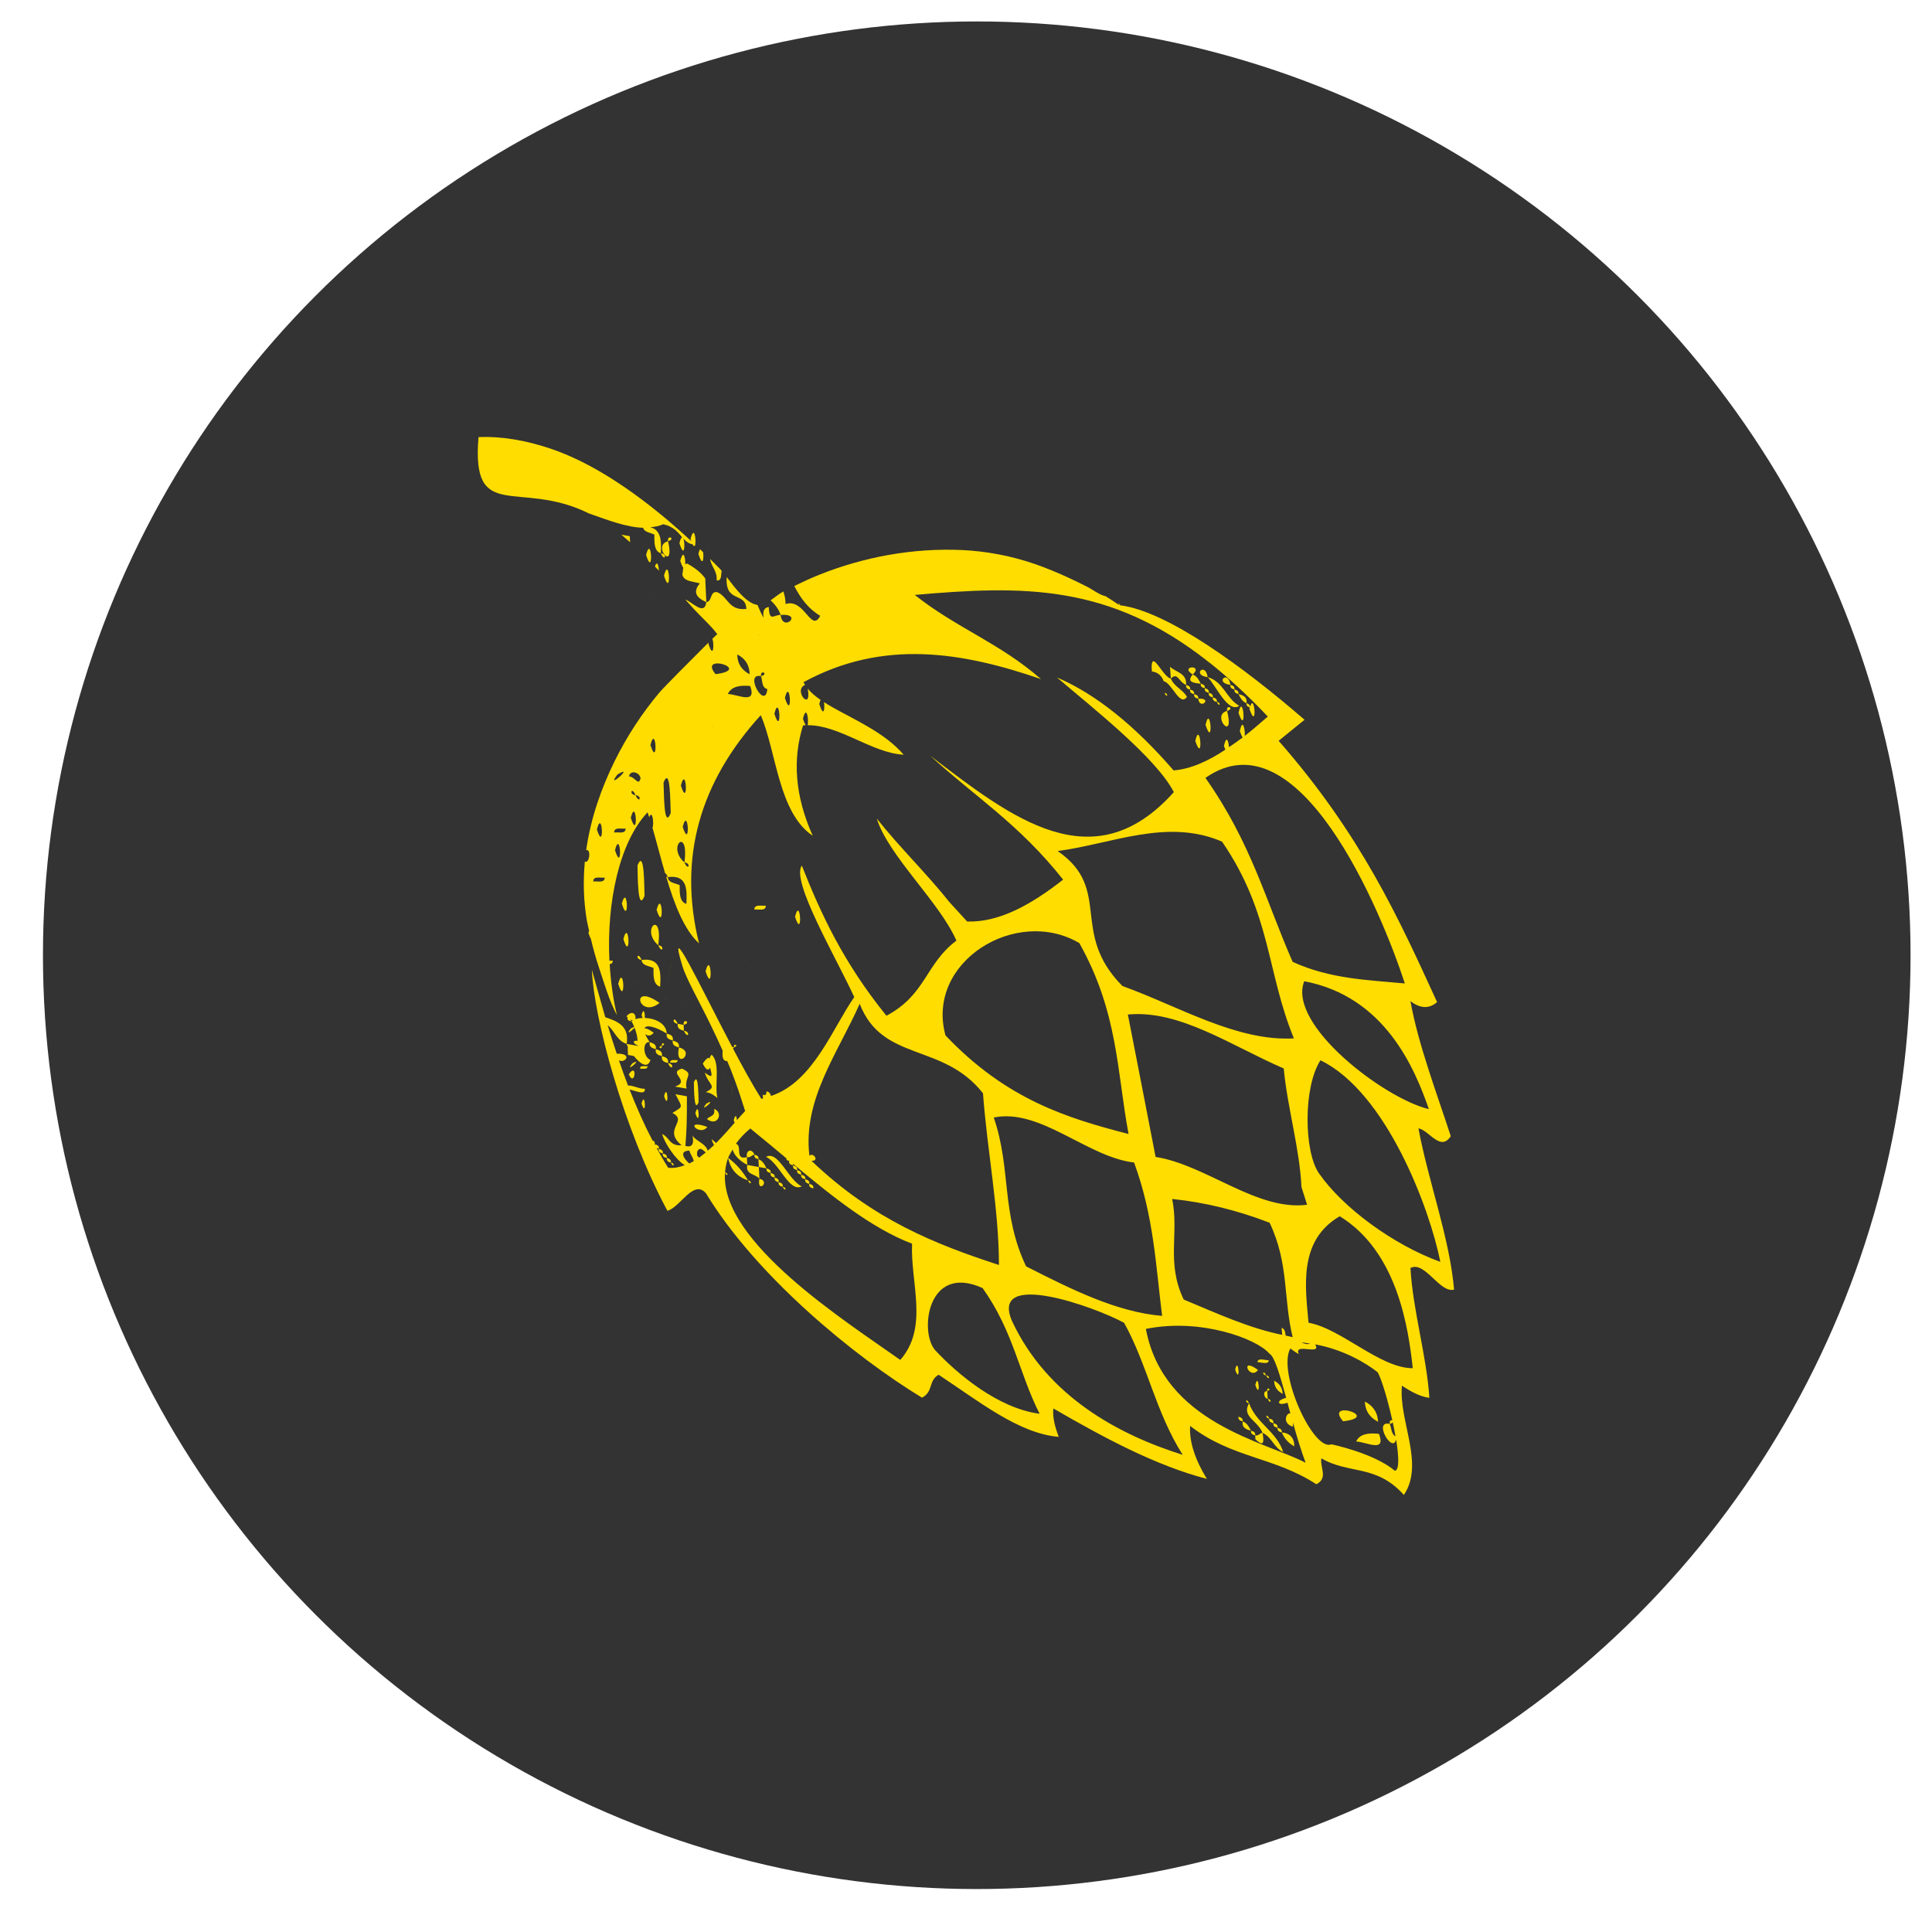 <?xml version="1.0" encoding="utf-8"?>
<!-- Generator: Adobe Illustrator 16.0.0, SVG Export Plug-In . SVG Version: 6.00 Build 0)  -->
<!DOCTYPE svg PUBLIC "-//W3C//DTD SVG 1.1//EN" "http://www.w3.org/Graphics/SVG/1.1/DTD/svg11.dtd">
<svg version="1.1" id="Calque_1" xmlns="http://www.w3.org/2000/svg" xmlns:xlink="http://www.w3.org/1999/xlink" x="0px" y="0px"
	 width="60px" height="60px" viewBox="-5 -2.5 60 60" enable-background="new -5 -2.5 60 60" xml:space="preserve">
<circle fill="#333333" cx="25.334" cy="27.166" r="29"/>
<g>
	<path fill="#FFDD00" d="M17.794,30.021C17.965,29.979,17.775,29.873,17.794,30.021L17.794,30.021z"/>
	<path fill="#FFDD00" d="M15.554,29.977C15.723,29.933,15.534,29.829,15.554,29.977L15.554,29.977z"/>
	<path fill="#FFDD00" d="M15.202,30.033C15.149,29.976,15.282,30.124,15.202,30.033L15.202,30.033z"/>
	<path fill="#FFDD00" d="M15.554,29.977C15.385,30.019,15.571,30.124,15.554,29.977L15.554,29.977z"/>
	<path fill="#FFDD00" d="M17.1,30.254c-0.034,0.032-0.051,0.075-0.061,0.12c-0.015-0.008-0.022-0.028-0.042-0.021
		c-0.042,0.014-0.098,0.063-0.171,0.177c0.05,0.108,0.094,0.157,0.13,0.179c0.043,0.021,0.075-0.007,0.098-0.049
		c0.048,0.209,0.115,0.367-0.164,0.153c0.099,0.369,0.415,0.426,0.027,0.603c0.163,0.024,0.264,0.102,0.362,0.184
		C17.185,31.181,17.38,30.511,17.1,30.254z"/>
	<path fill="#FFDD00" d="M14.494,30.025c0.002,0.08,0.007,0.157,0.009,0.236c0.062,0.012,0.122,0.021,0.183,0.036
		c0.185,0.232,0.427,0.411,0.515,0.119c-0.233-0.08-0.261-0.59-0.023-0.551c-0.071-0.104-0.112-0.182-0.14-0.252
		c0.064,0.057,0.166,0.081,0.263-0.041c-0.151-0.113-0.24-0.143-0.287-0.133c0.054-0.136,0.36-0.044,0.694,0.16
		c-0.018-0.326-0.373-0.474-0.684-0.487c0.012-0.122-0.03-0.357-0.1-0.085c0.013,0.042,0.025,0.064,0.035,0.088
		c-0.085,0.001-0.166,0.014-0.231,0.036c0.045-0.101-0.063-0.323-0.274-0.089c0.018,0.018,0.029,0.023,0.044,0.038
		c-0.032,0.016-0.019,0.105,0.113,0.118c-0.015-0.035-0.026-0.039-0.04-0.059c0.035,0.021,0.062,0.031,0.086,0.031
		c-0.016,0.008-0.035,0.015-0.047,0.027c0.04,0.049,0.059,0.119,0.087,0.178c-0.015,0-0.042,0.01-0.109,0.048
		c-0.191,0.251,0.08,0.035,0.115-0.03c0.053,0.118,0.086,0.254,0.099,0.408c-0.194-0.018-0.121,0.11,0.017,0.152
		c0,0.001,0.002,0.005,0.002,0.01c-0.12-0.022-0.241-0.043-0.362-0.064c0.008,0.028,0.024,0.064,0.046,0.106
		C14.502,30.025,14.498,30.025,14.494,30.025z"/>
	<path fill="#FFDD00" d="M15.217,30.391C15.166,30.334,15.299,30.484,15.217,30.391L15.217,30.391z"/>
	<path fill="#FFDD00" d="M15.572,30.456C15.657,30.55,15.523,30.397,15.572,30.456L15.572,30.456z"/>
	<path fill="#FFDD00" d="M15.813,30.502c0.089-0.012,0.233,0.038,0.232-0.079C15.954,30.433,15.812,30.384,15.813,30.502z"/>
	<path fill="#FFDD00" d="M17.477,30.799C17.344,31.666,17.542,30.386,17.477,30.799L17.477,30.799z"/>
	<path fill="#FFDD00" d="M14.636,30.525C14.363,30.879,15.019,30.307,14.636,30.525L14.636,30.525z"/>
	<path fill="#FFDD00" d="M16.177,30.687c-0.46,0.134,0.295,0.378-0.213,0.559c0.119,0.022,0.238,0.043,0.357,0.062
		C16.243,30.92,16.58,30.865,16.177,30.687z"/>
	<path fill="#FFDD00" d="M15.11,30.611c-0.091,0.012-0.235-0.038-0.233,0.078C14.967,30.682,15.11,30.728,15.11,30.611z"/>
	<path fill="#FFDD00" d="M15.473,30.798C15.419,30.736,15.554,30.891,15.473,30.798L15.473,30.798z"/>
	<path fill="#FFDD00" d="M16.549,31.11c0.008,0.178,0,0.976,0.146,0.623C16.687,31.556,16.696,30.756,16.549,31.11z"/>
	<path fill="#FFDD00" d="M17.738,31.321C17.674,32.02,17.786,30.854,17.738,31.321L17.738,31.321z"/>
	<path fill="#FFDD00" d="M14.528,30.865C14.721,31.297,14.804,30.45,14.528,30.865L14.528,30.865z"/>
	<path fill="#FFDD00" d="M14.892,31.049C14.839,30.991,14.974,31.143,14.892,31.049L14.892,31.049z"/>
	<path fill="#FFDD00" d="M17.514,31.521C17.46,31.463,17.595,31.614,17.514,31.521L17.514,31.521z"/>
	<path fill="#FFDD00" d="M34.403,39.746c-0.14-0.007-0.342-0.083-0.352,0.057C34.189,39.808,34.395,39.885,34.403,39.746z"/>
	<path fill="#FFDD00" d="M34.069,40.046C33.472,39.604,33.808,40.39,34.069,40.046L34.069,40.046z"/>
	<path fill="#FFDD00" d="M34.552,40.134C34.496,40.074,34.635,40.228,34.552,40.134L34.552,40.134z"/>
	<path fill="#FFDD00" d="M15.265,31.474C15.212,31.416,15.346,31.566,15.265,31.474L15.265,31.474z"/>
	<path fill="#FFDD00" d="M15.623,31.54C15.783,32.041,15.74,31.089,15.623,31.54L15.623,31.54z"/>
	<path fill="#FFDD00" d="M16.935,31.775C16.663,32.129,17.321,31.556,16.935,31.775L16.935,31.775z"/>
	<path fill="#FFDD00" d="M17.413,31.861C17.359,31.803,17.495,31.955,17.413,31.861L17.413,31.861z"/>
	<path fill="#FFDD00" d="M33.359,40.035C33.533,40.542,33.461,39.578,33.359,40.035L33.359,40.035z"/>
	<path fill="#FFDD00" d="M34.321,40.213C34.233,40.02,34.174,40.197,34.321,40.213L34.321,40.213z"/>
	<path fill="#FFDD00" d="M34.321,40.213C34.406,40.401,34.465,40.227,34.321,40.213L34.321,40.213z"/>
	<path fill="#FFDD00" d="M17.177,31.938c0.05,0.244-0.15,0.213-0.221,0.317C17.294,32.508,17.477,32.043,17.177,31.938z"/>
	<path fill="#FFDD00" d="M34.836,40.789c-0.012-0.21-0.114-0.332-0.267-0.409C34.576,40.585,34.684,40.709,34.836,40.789z"/>
	<path fill="#FFDD00" d="M14.924,31.771C15.083,32.271,15.04,31.32,14.924,31.771L14.924,31.771z"/>
	<path fill="#FFDD00" d="M16.595,32.072C16.753,32.571,16.708,31.622,16.595,32.072L16.595,32.072z"/>
	<path fill="#FFDD00" d="M33.985,40.513C34.16,41.021,34.089,40.057,33.985,40.513L33.985,40.513z"/>
	<path fill="#FFDD00" d="M15.168,31.934C15.115,31.876,15.25,32.028,15.168,31.934L15.168,31.934z"/>
	<path fill="#FFDD00" d="M17.432,32.345C17.299,33.21,17.499,31.931,17.432,32.345L17.432,32.345z"/>
	<path fill="#FFDD00" d="M34.354,40.699C34.522,40.655,34.332,40.548,34.354,40.699L34.354,40.699z"/>
	<path fill="#FFDD00" d="M34.37,40.945c-0.006-0.084-0.009-0.165-0.015-0.246C34.205,40.7,34.251,40.92,34.37,40.945z"/>
	<path fill="#FFDD00" d="M33.41,40.768C33.496,40.861,33.355,40.706,33.41,40.768L33.41,40.768z"/>
	<path fill="#FFDD00" d="M15.542,32.359C15.489,32.302,15.623,32.453,15.542,32.359L15.542,32.359z"/>
	<path fill="#FFDD00" d="M16.967,32.498C16.197,32.224,16.723,32.82,16.967,32.498L16.967,32.498z"/>
	<path fill="#FFDD00" d="M34.37,40.945C34.458,41.137,34.517,40.958,34.37,40.945L34.37,40.945z"/>
	<path fill="#FFDD00" d="M18.413,32.998C18.359,32.938,18.492,33.093,18.413,32.998L18.413,32.998z"/>
	<path fill="#FFDD00" d="M33.789,41.078C33.702,40.887,33.644,41.062,33.789,41.078L33.789,41.078z"/>
	<path fill="#FFDD00" d="M34.211,41.999c0.288,0.132,0.352,0.463,0.642,0.597c-0.205-0.643-0.841-0.893-1.062-1.519
		C33.551,41.497,34.046,41.6,34.211,41.999z"/>
	<path fill="#FFDD00" d="M15.198,32.658C15.28,32.749,15.146,32.597,15.198,32.658L15.198,32.658z"/>
	<path fill="#FFDD00" d="M30.765,18.229c0.002,0.042,0.004,0.082,0.009,0.123c0.197,0.027,0.305,0.144,0.365,0.302
		c0.264,0.062,0.504,0.811,0.723,0.487c-0.125-0.229-0.402-0.312-0.499-0.569C31.128,18.549,30.765,17.652,30.765,18.229z"/>
	<path fill="#FFDD00" d="M32.039,18.447C32.393,18.133,31.615,18.174,32.039,18.447L32.039,18.447z"/>
	<path fill="#FFDD00" d="M32.504,18.529C32.438,18.043,31.998,18.463,32.504,18.529L32.504,18.529z"/>
	<path fill="#FFDD00" d="M18.198,33.437c0.119,0.021,0.136-0.069,0.232-0.076C18.34,33.14,18.152,33.235,18.198,33.437z"/>
	<path fill="#FFDD00" d="M18.788,33.427c0.415,0.184,0.724,1.124,1.111,0.916C19.484,34.156,19.176,33.216,18.788,33.427z"/>
	<path fill="#FFDD00" d="M34.419,41.554C34.327,41.362,34.273,41.54,34.419,41.554L34.419,41.554z"/>
	<path fill="#FFDD00" d="M31.835,18.772c0.028-0.372-0.316-0.391-0.5-0.565c0.006,0.079,0.013,0.161,0.018,0.242
		c0.002,0.041,0.004,0.083,0.009,0.122C31.581,18.368,31.592,18.667,31.835,18.772z"/>
	<path fill="#FFDD00" d="M33.211,18.77C33.145,18.283,32.701,18.705,33.211,18.77L33.211,18.77z"/>
	<path fill="#FFDD00" d="M18.555,33.5c0.017-0.098-0.053-0.122-0.125-0.14C18.413,33.458,18.481,33.483,18.555,33.5z"/>
	<path fill="#FFDD00" d="M34.419,41.554c-0.019,0.101,0.055,0.124,0.129,0.146C34.562,41.598,34.49,41.576,34.419,41.554z"/>
	<path fill="#FFDD00" d="M32.292,18.733c-0.062-0.118-0.119-0.236-0.253-0.286C31.891,18.633,31.954,18.707,32.292,18.733z"/>
	<path fill="#FFDD00" d="M33.487,19.42c-0.405-0.223-0.488-0.752-0.983-0.891C32.772,18.799,33.135,19.662,33.487,19.42z"/>
	<path fill="#FFDD00" d="M18.804,33.785c-0.055-0.115-0.115-0.233-0.25-0.286c0.003,0.082,0.008,0.164,0.012,0.242
		C18.646,33.759,18.726,33.771,18.804,33.785z"/>
	<path fill="#FFDD00" d="M19.756,33.84c0.017-0.099-0.053-0.123-0.126-0.146C19.614,33.794,19.683,33.818,19.756,33.84z"/>
	<path fill="#FFDD00" d="M33.461,41.497c-0.012,0.101,0.057,0.125,0.131,0.146C33.605,41.542,33.536,41.519,33.461,41.497z"/>
	<path fill="#FFDD00" d="M34.548,41.699c-0.017,0.098,0.055,0.121,0.128,0.144C34.69,41.743,34.623,41.719,34.548,41.699z"/>
	<path fill="#FFDD00" d="M33.211,18.77c-0.014,0.1,0.054,0.123,0.126,0.143C33.35,18.811,33.281,18.789,33.211,18.77z"/>
	<path fill="#FFDD00" d="M19.88,33.981c0.016-0.099-0.05-0.123-0.125-0.142C19.739,33.938,19.81,33.961,19.88,33.981z"/>
	<path fill="#FFDD00" d="M33.592,41.643c-0.029,0.2,0.11,0.247,0.259,0.289C33.789,41.814,33.729,41.693,33.592,41.643z"/>
	<path fill="#FFDD00" d="M34.676,41.843c-0.014,0.099,0.057,0.123,0.131,0.142C34.818,41.887,34.75,41.863,34.676,41.843z"/>
	<path fill="#FFDD00" d="M32.417,18.874c0.01-0.102-0.057-0.123-0.125-0.141C32.275,18.833,32.344,18.854,32.417,18.874z"/>
	<path fill="#FFDD00" d="M33.337,18.912c-0.014,0.099,0.054,0.123,0.124,0.142C33.475,18.953,33.405,18.932,33.337,18.912z"/>
	<path fill="#FFDD00" d="M15.584,33.32c0.017-0.097-0.052-0.123-0.125-0.141C15.442,33.279,15.511,33.303,15.584,33.32z"/>
	<path fill="#FFDD00" d="M18.584,34.106c-0.004-0.121-0.011-0.242-0.017-0.363c-0.12-0.021-0.238-0.044-0.359-0.064
		C18.143,33.987,18.466,33.954,18.584,34.106z"/>
	<path fill="#FFDD00" d="M18.934,33.928c0.014-0.097-0.054-0.12-0.129-0.143C18.79,33.888,18.858,33.909,18.934,33.928z"/>
	<path fill="#FFDD00" d="M20.008,34.122c0.017-0.097-0.054-0.121-0.128-0.141C19.867,34.08,19.934,34.104,20.008,34.122z"/>
	<path fill="#FFDD00" d="M34.807,41.984c0.078,0.191,0.209,0.335,0.389,0.434C35.197,42.157,35.067,42.013,34.807,41.984z"/>
	<path fill="#FFDD00" d="M31.961,18.917c0.015-0.101-0.055-0.125-0.125-0.144C31.82,18.874,31.887,18.897,31.961,18.917z"/>
	<path fill="#FFDD00" d="M32.54,19.015c0.016-0.098-0.054-0.123-0.123-0.141C32.401,18.974,32.469,18.998,32.54,19.015z"/>
	<path fill="#FFDD00" d="M33.461,19.054c0.06,0.117,0.119,0.237,0.25,0.285C33.74,19.137,33.603,19.092,33.461,19.054z"/>
	<path fill="#FFDD00" d="M15.71,33.462c0.015-0.095-0.054-0.119-0.126-0.142C15.567,33.42,15.635,33.447,15.71,33.462z"/>
	<path fill="#FFDD00" d="M19.058,34.072c0.017-0.1-0.055-0.124-0.125-0.145C18.914,34.028,18.982,34.052,19.058,34.072z"/>
	<path fill="#FFDD00" d="M20.132,34.267c0.02-0.099-0.051-0.122-0.124-0.145C19.991,34.222,20.059,34.247,20.132,34.267z"/>
	<path fill="#FFDD00" d="M33.851,41.934c-0.012,0.097,0.055,0.123,0.131,0.144C33.994,41.975,33.924,41.951,33.851,41.934z"/>
	<path fill="#FFDD00" d="M33.987,42.198c0.227,0.212,0.285,0.162,0.224-0.199c-0.094,0.004-0.109,0.098-0.229,0.077
		C33.984,42.117,33.985,42.157,33.987,42.198z"/>
	<path fill="#FFDD00" d="M32.084,19.058c0.014-0.101-0.054-0.123-0.124-0.141C31.944,19.015,32.013,19.039,32.084,19.058z"/>
	<path fill="#FFDD00" d="M32.665,19.159c0.015-0.101-0.053-0.124-0.125-0.144C32.525,19.118,32.596,19.139,32.665,19.159z"/>
	<path fill="#FFDD00" d="M15.834,33.606c0.018-0.099-0.051-0.122-0.124-0.145C15.693,33.563,15.759,33.586,15.834,33.606z"/>
	<path fill="#FFDD00" d="M19.182,34.215c0.018-0.1-0.054-0.125-0.124-0.143C19.04,34.169,19.109,34.194,19.182,34.215z"/>
	<path fill="#FFDD00" d="M20.259,34.407c0.016-0.1-0.054-0.121-0.127-0.141C20.117,34.366,20.184,34.388,20.259,34.407z"/>
	<path fill="#FFDD00" d="M32.212,19.2c0.013-0.1-0.055-0.124-0.128-0.142C32.071,19.156,32.14,19.18,32.212,19.2z"/>
	<path fill="#FFDD00" d="M32.79,19.302c0.015-0.102-0.053-0.124-0.125-0.144C32.652,19.259,32.72,19.28,32.79,19.302z"/>
	<path fill="#FFDD00" d="M15.834,33.606C15.916,33.794,15.979,33.62,15.834,33.606L15.834,33.606z"/>
	<path fill="#FFDD00" d="M18.584,34.106C18.494,34.585,18.947,34.194,18.584,34.106L18.584,34.106z"/>
	<path fill="#FFDD00" d="M19.308,34.358c0.017-0.101-0.052-0.126-0.126-0.144C19.165,34.312,19.235,34.335,19.308,34.358z"/>
	<path fill="#FFDD00" d="M31.164,19.019C31.248,19.209,31.302,19.029,31.164,19.019L31.164,19.019z"/>
	<path fill="#FFDD00" d="M32.212,19.2C32.261,19.57,32.684,19.165,32.212,19.2L32.212,19.2z"/>
	<path fill="#FFDD00" d="M32.79,19.302C32.876,19.491,32.933,19.311,32.79,19.302L32.79,19.302z"/>
	<path fill="#FFDD00" d="M18.23,34.161C18.315,34.349,18.375,34.174,18.23,34.161L18.23,34.161z"/>
	<path fill="#FFDD00" d="M19.308,34.358C19.392,34.544,19.452,34.37,19.308,34.358L19.308,34.358z"/>
	<path fill="#FFDD00" d="M16.286,16.123c0.086,0.098,0.175,0.194,0.263,0.291c0.236,0.257,0.521,0.505,0.728,0.781
		c-0.001-0.004-0.058,0.051-0.153,0.143c0.059,0.157,0.038,0.668-0.125,0.147c0.001-0.015,0.007-0.021,0.009-0.034
		c-0.474,0.469-1.416,1.42-1.519,1.544c-0.544,0.645-1.014,1.36-1.398,2.137c-0.417,0.845-0.746,1.778-0.887,2.771
		c0.158-0.056,0.107,0.428-0.041,0.354c-0.056,0.596-0.043,1.211,0.064,1.841c0.019,0.104,0.046,0.21,0.069,0.314
		c-0.008,0.022-0.014,0.028-0.022,0.059c0.031,0.094,0.056,0.152,0.076,0.188c0.072,0.298,0.153,0.598,0.253,0.894
		c0.16,0.478,0.314,1.02,0.557,1.475c-0.122-0.503-0.192-1.039-0.226-1.583c0.055-0.012,0.097-0.036,0.096-0.11
		c-0.033,0.003-0.068,0.002-0.104,0c-0.089-1.806,0.306-3.68,1.185-4.608c0.018,0.05,0.034,0.103,0.051,0.155
		c0.104-0.273,0.154,0.236,0.101,0.323c0.126,0.435,0.25,0.928,0.391,1.411c0.024,0.012,0.057,0.047,0.086,0.124
		c0.593-0.079,0.602,0.36,0.576,0.832c-0.214-0.068-0.21-0.326-0.208-0.583c-0.142-0.066-0.355-0.068-0.369-0.249
		c-0.019-0.001-0.036-0.008-0.051-0.015c0.25,0.849,0.559,1.654,1.021,2.072c-0.661-2.673,0.037-5.021,1.917-7.086
		c0.486,1.128,0.548,3.034,1.614,3.744c-0.563-1.256-0.625-2.388-0.3-3.429c0.028-0.002,0.057-0.002,0.082-0.002
		c-0.021-0.032-0.049-0.094-0.086-0.201c0.116-0.473,0.189,0.06,0.144,0.199c0.998-0.006,1.99,0.861,2.985,0.917
		c-0.597-0.695-1.546-1.092-2.255-1.499c-0.077-0.044-0.152-0.09-0.22-0.135c0.029,0.198-0.005,0.504-0.146,0.061
		c0.013-0.061,0.025-0.098,0.041-0.129c-0.161-0.11-0.298-0.226-0.4-0.351c0.135,0.75-0.471,0.049-0.082-0.116
		c-0.016-0.027-0.036-0.055-0.051-0.083c2.469-1.347,4.926-0.942,7.377-0.097c-1.307-1.139-2.618-1.579-3.92-2.614
		c3.352-0.294,6.042-0.355,9.127,2.083c-0.011,0.106-0.009,0.075,0.003,0c0.593,0.47,1.201,1.024,1.835,1.696
		c-0.012,0.01-0.023,0.019-0.036,0.028c-0.004-0.006,0,0,0,0c-0.227,0.2-0.454,0.393-0.682,0.572
		c0.007-0.059,0.002-0.144-0.01-0.214c-0.021-0.116-0.061-0.19-0.106-0.069c-0.012,0.03-0.024,0.072-0.036,0.131
		c0.036,0.107,0.064,0.168,0.088,0.2c-0.143,0.109-0.285,0.204-0.424,0.301c-0.016-0.187-0.079-0.393-0.157-0.036
		c0.017,0.048,0.03,0.083,0.044,0.114c-0.532,0.352-1.069,0.601-1.608,0.644c-1.214-1.402-2.421-2.373-3.623-2.887
		c1.099,0.938,3.07,2.481,3.631,3.561c-2.505,2.797-5.039,0.801-7.569-1.133c1.373,1.261,2.75,2.109,4.13,3.851
		c-0.993,0.779-1.986,1.332-2.98,1.301l-0.544-0.595c-0.716-0.9-1.547-1.7-2.262-2.601c0.357,1.151,1.956,2.601,2.472,3.789
		c-0.964,0.723-0.941,1.679-2.173,2.333c-1.35-1.669-2.04-3.18-2.628-4.663c-0.342,0.478,1.049,2.822,1.629,4.085
		c-0.662,0.936-1.27,2.638-2.586,3.069c-0.02-0.076-0.064-0.14-0.141-0.138c-0.003,0.07-0.009,0.141-0.113,0.097
		c0.001,0.04,0.003,0.078,0.006,0.117c-0.017,0.003-0.031,0.012-0.049,0.017c-0.258-0.405-0.57-0.971-0.885-1.568
		c0.01-0.015,0.027-0.02,0.031-0.04c-0.024,0-0.04-0.009-0.059-0.013c-1.003-1.907-2.036-4.113-1.538-2.498
		c0.027,0.092,0.07,0.197,0.124,0.318c-0.106,0.566-0.053,0.287,0,0c0.107,0.239,0.26,0.536,0.437,0.878
		c-0.007-0.007-0.004-0.004-0.015-0.018c-0.043-0.047-0.009-0.006,0.018,0.023c0.208,0.406,0.447,0.888,0.682,1.416
		c-0.011,0.16-0.017,0.317,0.138,0.331c-0.007-0.015-0.001-0.021-0.006-0.033c0.175,0.413,0.339,0.856,0.484,1.321
		c-0.042,0.224-0.027,0.141,0,0.002c0.027,0.086,0.058,0.171,0.083,0.258c-0.077,0.079-0.164,0.177-0.254,0.28
		c-0.009-0.111-0.047-0.212-0.101,0.003c0.011,0.039,0.021,0.056,0.031,0.077c-0.173,0.199-0.368,0.42-0.579,0.632
		c-0.046-0.039-0.084-0.083-0.135-0.116c0.007,0.072,0.048,0.118,0.071,0.179c-0.064,0.063-0.128,0.117-0.195,0.176
		c-0.069-0.229-0.344-0.284-0.472-0.466c0.051,0.25-0.009,0.375-0.221,0.318c0.042-0.614,0.045-0.651,0.047-1.542
		c-0.12-0.021-0.239-0.042-0.357-0.064c0.227,0.439,0.249,0.362-0.094,0.582c0.505,0.253-0.321,0.506,0.286,1.002
		c-0.378,0.035-0.379-0.258-0.608-0.347c0.1,0.313,0.419,0.791,0.707,0.966c-0.168,0.063-0.341,0.101-0.515,0.081
		c-0.128-0.197-0.245-0.407-0.362-0.618c0.022,0.012,0.044,0.021,0.07,0.029c0.018-0.097-0.051-0.122-0.126-0.139
		c-0.002,0.013,0.008,0.017,0.01,0.03c-0.007-0.014-0.016-0.025-0.022-0.039c0.005,0.003,0.008,0.006,0.013,0.009
		c0.014-0.074-0.024-0.103-0.073-0.123c-0.265-0.508-0.501-1.044-0.711-1.579c0.203,0.042,0.5,0.189,0.474-0.027
		c-0.124,0.025-0.392-0.115-0.521-0.096c-0.101-0.263-0.196-0.525-0.284-0.786c0.178,0.112,0.454-0.215-0.067-0.205
		c-0.103-0.304-0.195-0.597-0.281-0.884c0.214,0.176,0.285,0.481,0.589,0.582c0.089-0.552-0.274-0.701-0.664-0.83
		c-0.168-0.575-0.307-1.09-0.416-1.473c0.058,1.463,0.968,4.915,2.345,7.484c0.398-0.1,0.807-0.991,1.197-0.545
		c1.542,2.545,4.568,5.048,6.711,6.35c0.362-0.192,0.187-0.517,0.514-0.713c1.245,0.818,2.487,1.827,3.733,1.93
		c-0.118-0.31-0.2-0.611-0.168-0.882c1.586,0.917,3.177,1.772,4.767,2.187c-0.362-0.595-0.551-1.146-0.52-1.645
		c1.305,1.007,2.608,0.955,3.919,1.811c0.381-0.187,0.103-0.537,0.158-0.805c0.854,0.505,1.696,0.172,2.561,1.137
		c0.652-0.963-0.164-2.294-0.06-3.393c0.284,0.187,0.567,0.343,0.852,0.377c-0.086-1.316-0.515-2.72-0.587-4.032
		c0.446-0.233,0.913,0.795,1.355,0.671c-0.141-1.615-0.799-3.354-1.107-5.007c0.336,0.059,0.68,0.736,1.004,0.243
		c-0.46-1.41-1.006-2.839-1.253-4.193c0.282,0.211,0.558,0.261,0.828,0.029c-1.191-2.602-2.36-5.193-4.921-8.115
		c0.267-0.218,0.535-0.434,0.805-0.653c-1.876-1.624-4.259-3.376-5.728-3.555c0.015-0.013-0.099-0.125-0.023-0.003
		c-0.146-0.1-0.288-0.193-0.434-0.284c-0.019,0-0.039-0.004-0.057-0.004c0.014-0.003,0.025-0.003,0.037-0.007
		c-0.091,0.018-0.44-0.229-0.544-0.276c-0.183-0.092-0.364-0.183-0.545-0.266c-0.362-0.168-0.729-0.321-1.1-0.449
		c-0.747-0.255-1.495-0.39-2.231-0.427c-1.561-0.071-3.081,0.223-4.436,0.763c-0.269,0.107-0.529,0.229-0.786,0.354
		c0.194,0.377,0.436,0.708,0.805,0.925c-0.278,0.547-0.489-0.557-1.075-0.366c-0.001-0.135-0.029-0.265-0.067-0.391
		c-0.141,0.078-0.266,0.184-0.397,0.276c0.128,0.126,0.247,0.262,0.309,0.453c0.725-0.052,0.062,0.558,0,0
		c-0.223,0.001-0.349,0.224-0.367-0.245c-0.134,0.015-0.2,0.118-0.159,0.336c-0.075-0.124-0.135-0.261-0.192-0.4
		c-0.346-0.049-0.689-0.52-0.957-0.868c-0.054,0.826,0.595,0.45,0.611,0.992c-0.56,0.06-0.564-0.384-0.906-0.521
		c-0.233-0.039-0.148,0.296-0.337,0.308C16.881,16.651,16.464,16.165,16.286,16.123z M14.177,21.55
		C14.757,21.212,13.768,22.088,14.177,21.55L14.177,21.55z M13.537,23.257C13.715,22.57,13.774,24.02,13.537,23.257L13.537,23.257z
		 M13.425,24.876c-0.002-0.18,0.214-0.105,0.353-0.121C13.78,24.934,13.564,24.857,13.425,24.876z M14.099,23.904
		C14.274,23.215,14.34,24.665,14.099,23.904L14.099,23.904z M14.074,23.354c-0.002-0.179,0.214-0.105,0.354-0.122
		C14.43,23.41,14.211,23.335,14.074,23.354z M14.59,22.897C14.766,22.21,14.83,23.659,14.59,22.897L14.59,22.897z M14.738,22.195
		C14.521,22.176,14.616,21.911,14.738,22.195C14.954,22.215,14.858,22.48,14.738,22.195z M14.535,21.613
		c0.034-0.223,0.347-0.123,0.357,0.062C14.825,21.927,14.733,21.629,14.535,21.613z M15.081,21.891
		C15.001,21.799,15.202,22.032,15.081,21.891L15.081,21.891z M15.282,22.474C15.204,22.384,15.406,22.612,15.282,22.474
		L15.282,22.474z M15.2,20.637C15.376,19.947,15.441,21.398,15.2,20.637L15.2,20.637z M16.202,23.18
		C16.378,22.493,16.447,23.942,16.202,23.18L16.202,23.18z M16.179,18.803C16.301,18.944,16.1,18.713,16.179,18.803L16.179,18.803z
		 M16.145,21.896C16.32,21.206,16.384,22.658,16.145,21.896L16.145,21.896z M15.607,21.802c0.221-0.542,0.207,0.681,0.223,0.949
		C15.607,23.292,15.623,22.071,15.607,21.802z M16.255,24.283C15.688,23.782,16.408,23.144,16.255,24.283
		C16.473,24.305,16.378,24.57,16.255,24.283z M20.038,25.136C19.961,25.044,20.164,25.274,20.038,25.136L20.038,25.136z
		 M27.848,23.93c1.703-0.227,3.398-1.027,5.104-0.292c1.524,2.222,1.381,4.044,2.231,6.11c-1.771,0.1-3.553-0.986-5.326-1.627
		C28.203,26.45,29.564,25.12,27.848,23.93z M34.927,38.977c-0.011-0.107-0.027-0.211-0.126-0.241
		c0.008,0.074,0.012,0.146,0.018,0.219c-1.018-0.204-2.038-0.671-3.058-1.097c-0.552-1.147-0.138-2.057-0.358-3.123
		c1.006,0.103,2.016,0.349,3.026,0.738c0.606,1.274,0.421,2.354,0.716,3.552C35.072,39.015,35.002,38.99,34.927,38.977z
		 M30.888,33.43c-0.287-1.478-0.57-2.948-0.861-4.423c1.605-0.155,3.222,0.976,4.841,1.676c0.112,1.211,0.495,2.485,0.55,3.682
		l0.175,0.55C34.031,35.114,32.455,33.672,30.888,33.43z M31.091,38.366c-1.405-0.117-2.817-0.822-4.225-1.539
		c-0.784-1.654-0.455-3.027-1.004-4.622c1.451-0.295,2.906,1.231,4.358,1.398C30.833,35.27,30.893,36.8,31.091,38.366z
		 M28.52,26.789c1.205,2.144,1.166,3.988,1.528,5.928c-1.898-0.489-3.794-1.068-5.685-3.062
		C23.736,27.372,26.562,25.633,28.52,26.789z M16.763,33.178c0.064,0.025,0.106,0.073,0.156,0.112
		c-0.068,0.056-0.136,0.109-0.206,0.161c-0.02-0.02-0.043-0.033-0.059-0.055C16.629,33.254,16.67,33.187,16.763,33.178z
		 M16.41,33.233c0.031,0.12,0.107,0.203,0.136,0.323c-0.046,0.027-0.091,0.054-0.139,0.077C16.22,33.476,16.089,33.24,16.41,33.233z
		 M22.959,39.734c-1.644-1.171-5.599-3.659-5.443-5.812c0.075,0.151,0.124,0.011,0.002-0.01c0.011-0.152,0.039-0.305,0.094-0.453
		c0.071,0.35,0.274,0.585,0.618,0.699c-0.159-0.277-0.363-0.508-0.616-0.701c0.033-0.088,0.092-0.173,0.141-0.259
		c0.03,0.179,0.255,0.384,0.452,0.477c-0.004-0.077-0.007-0.158-0.01-0.239c-0.395,0.105-0.132-0.363-0.343-0.416
		c0.117-0.163,0.263-0.321,0.448-0.474c0.374,0.303,0.748,0.616,1.123,0.929c-0.012,0.021,0.004,0.068,0.081,0.076
		c-0.005-0.013-0.009-0.013-0.014-0.019c0.012,0.01,0.024,0.019,0.037,0.03c-0.007-0.004-0.014-0.009-0.022-0.012
		c-0.018,0.1,0.054,0.122,0.124,0.143c0.005-0.03-0.008-0.043-0.017-0.062c1.231,1.028,2.467,2.021,3.711,2.493
		C23.272,37.346,23.849,38.719,22.959,39.734z M20.201,33.55c0.269,0.009,0.037-0.283-0.064-0.153
		c-0.211-1.755,0.883-3.187,1.561-4.723c0.708,1.823,2.584,1.192,3.83,2.779c0.128,1.766,0.495,3.597,0.495,5.332
		C24.075,36.148,22.13,35.393,20.201,33.55z M24.049,39.439c-0.505-0.548-0.262-2.723,1.466-1.937
		c0.966,1.358,1.122,2.622,1.771,3.904C25.98,41.235,24.709,40.146,24.049,39.439z M26.432,38.533
		c-0.715-1.631,2.59-0.44,3.479,0.049c0.72,1.298,0.978,2.775,1.819,4.099C29.735,42.055,27.527,40.868,26.432,38.533z
		 M30.586,38.771c1.688-0.347,3.445,0.302,3.835,0.766c0.158,0.08,0.327,0.66,0.523,1.376c-0.099,0.014-0.199,0.078-0.209,0.096
		c-0.063,0.12,0.121,0.104,0.249,0.052c0.029,0.108,0.06,0.217,0.09,0.335c-0.119-0.038-0.275,0.298,0.075,0.412
		c0.008-0.056,0.002-0.086,0.005-0.129c0.12,0.434,0.251,0.87,0.394,1.248C34.248,42.257,31.14,41.689,30.586,38.771z
		 M38.321,43.177c-0.667-0.557-1.975-0.823-1.975-0.823c-0.555,0.24-1.683-2.231-1.274-2.976c0.085,0.062,0.169,0.124,0.264,0.175
		c-0.176-0.376,0.729,0.066,0.507-0.302c0.845,0.152,1.565,0.563,1.945,0.869c0.12,0.219,0.311,0.853,0.452,1.492
		c-0.039-0.016-0.095,0.003-0.078,0.11c0.058-0.015,0.078-0.035,0.091-0.053c0.032,0.15,0.061,0.293,0.085,0.437
		c-0.128-0.062-0.125-0.247-0.176-0.384c-0.533-0.128,0.086,0.944,0.195,0.483C38.443,42.729,38.462,43.149,38.321,43.177z
		 M35.417,39.189c0.091,0.006,0.178,0.025,0.266,0.038C35.599,39.261,35.51,39.231,35.417,39.189z M38.875,39.991
		c-1.013,0.003-2.226-1.236-3.237-1.412c-0.097-1.095-0.327-2.554,0.969-3.307C38.399,36.371,38.739,38.742,38.875,39.991z
		 M39.731,36.689c-1.452-0.526-3.024-1.675-3.771-2.753c-0.467-0.674-0.49-2.683,0.049-3.508
		C38.063,31.427,39.407,35.05,39.731,36.689z M39.375,31.945c-1.372-0.322-4.404-2.619-3.871-3.972
		C38.012,28.448,38.935,30.682,39.375,31.945z M38.629,28.042c-1.158-0.109-2.315-0.137-3.484-0.67
		c-0.834-1.893-1.281-3.687-2.709-5.714C35.335,19.628,37.887,25.77,38.629,28.042z M21.245,17.854
		C21.366,17.995,21.165,17.767,21.245,17.854L21.245,17.854z M19.621,20.497C19.541,20.405,19.744,20.637,19.621,20.497
		L19.621,20.497z M19.404,19.729C19.526,19.87,19.325,19.639,19.404,19.729L19.404,19.729z M19.376,19.176
		C19.543,18.484,19.619,19.938,19.376,19.176L19.376,19.176z M19.269,17.15C19.192,17.06,19.394,17.291,19.269,17.15L19.269,17.15z
		 M19.049,19.666C19.218,18.974,19.292,20.431,19.049,19.666L19.049,19.666z M17.121,20.062
		C17.044,19.97,17.246,20.202,17.121,20.062L17.121,20.062z M18.572,17.21C18.691,17.353,18.492,17.123,18.572,17.21L18.572,17.21z
		 M18.635,18.499C18.606,18.274,18.889,18.431,18.635,18.499c0.047,0.152,0.022,0.364,0.195,0.4
		C18.769,19.581,18.089,18.375,18.635,18.499z M18.066,17.67C18.186,17.812,17.987,17.582,18.066,17.67L18.066,17.67z M18.28,18.439
		c-0.225-0.12-0.378-0.299-0.383-0.614C18.12,17.941,18.274,18.122,18.28,18.439z M18.299,18.805
		c0.207,0.587-0.383,0.259-0.696,0.247C17.71,18.824,17.968,18.772,18.299,18.805z M17.223,18.437
		C16.662,17.767,18.402,18.287,17.223,18.437L17.223,18.437z"/>
	<path fill="#FFDD00" d="M13.293,13.447c0.607,0.214,1.172,0.43,1.679,0.443c0.039,0.141,0.223,0.15,0.35,0.21
		c-0.004,0.259-0.006,0.516,0.201,0.583c0.023-0.389,0.001-0.737-0.328-0.807c0.137-0.017,0.273-0.035,0.398-0.096
		c0.315,0.065,0.464,0.25,0.595,0.41c-0.024,0-0.054,0.036-0.088,0.178c0.163,0.522,0.182,0.013,0.123-0.143
		c0.081,0.095,0.172,0.157,0.287,0.18c0.038,0.075,0.062,0.067,0.075,0.021c0.011,0,0.015,0.006,0.026,0.006
		c-0.005-0.006-0.013-0.012-0.021-0.02c0.034-0.162-0.031-0.622-0.144-0.169c0.01,0.032,0.016,0.04,0.025,0.064
		c-0.241-0.222-0.485-0.441-0.726-0.645c-1.107-0.931-2.368-1.801-3.667-2.236c-0.743-0.248-1.491-0.381-2.217-0.351
		C9.636,13.785,11.113,12.365,13.293,13.447z"/>
	<path fill="#FFDD00" d="M15.338,15.092c0.041,0.044,0.082,0.088,0.124,0.131C15.455,15.059,15.41,14.891,15.338,15.092z"/>
	<path fill="#FFDD00" d="M14.297,14.106c0.09,0.075,0.182,0.154,0.272,0.234c-0.004-0.062-0.006-0.125-0.011-0.189
		C14.472,14.137,14.383,14.122,14.297,14.106z"/>
	<path fill="#FFDD00" d="M17.411,15.224c-0.018-0.019-0.032-0.037-0.047-0.051c-0.101-0.105-0.208-0.21-0.312-0.315
		c0.038,0.25,0.225,0.364,0.205,0.667C17.416,15.548,17.389,15.359,17.411,15.224z"/>
	<path fill="#FFDD00" d="M16.837,14.651c-0.035-0.032-0.065-0.064-0.098-0.096c-0.016,0.029-0.032,0.076-0.05,0.146
		C16.827,15.135,16.862,14.848,16.837,14.651z"/>
	<path fill="#FFDD00" d="M16.28,15.024c0.004-0.053,0-0.111-0.007-0.166c-0.018-0.111-0.056-0.188-0.105-0.066
		c-0.03-0.035-0.018-0.02,0,0c-0.013,0.029-0.026,0.068-0.042,0.125c0.04,0.124,0.069,0.185,0.093,0.211
		c-0.012,0.068-0.012,0.151-0.029,0.214c0.031,0.158,0.188,0.197,0.353,0.232l0,0c0.065,0.013,0.13,0.026,0.189,0.043
		c-0.186,0.231-0.17,0.416,0.204,0.583c-0.01-0.246-0.023-0.493-0.034-0.736c-0.14-0.195-0.336-0.335-0.551-0.459
		C16.319,15.001,16.3,15.013,16.28,15.024z"/>
	<path fill="#FFDD00" d="M32.29,17.966C32.208,17.876,32.413,18.107,32.29,17.966L32.29,17.966z"/>
	<path fill="#FFDD00" d="M34.267,18.673C34.186,18.583,34.391,18.816,34.267,18.673L34.267,18.673z"/>
	<path fill="#FFDD00" d="M33.42,19.081C33.421,19.082,33.42,19.081,33.42,19.081C33.404,19.061,33.391,19.045,33.42,19.081z"/>
	<path fill="#FFDD00" d="M33.421,19.082C33.451,19.115,33.495,19.162,33.421,19.082L33.421,19.082z"/>
	<path fill="#FFDD00" d="M37.796,41.654c-0.015-0.319-0.177-0.506-0.408-0.627C37.399,41.345,37.563,41.533,37.796,41.654z"/>
	<path fill="#FFDD00" d="M33.826,19.442c-0.011-0.06-0.057-0.088-0.115-0.104c-0.011,0.089,0.044,0.115,0.107,0.132
		c-0.008,0.019-0.011,0.021-0.016,0.043C34.052,20.245,33.965,18.982,33.826,19.442z"/>
	<path fill="#FFDD00" d="M36.71,41.639C37.918,41.504,36.115,40.949,36.71,41.639L36.71,41.639z"/>
	<path fill="#FFDD00" d="M32.042,19.395C32.167,19.535,31.965,19.304,32.042,19.395L32.042,19.395z"/>
	<path fill="#FFDD00" d="M33.108,19.579C33.359,19.508,33.072,19.35,33.108,19.579L33.108,19.579z"/>
	<path fill="#FFDD00" d="M33.463,19.639C33.722,20.411,33.613,18.938,33.463,19.639L33.463,19.639z"/>
	<path fill="#FFDD00" d="M33.138,19.715c-0.009-0.041-0.017-0.085-0.029-0.137c-0.021,0.004-0.038,0.013-0.055,0.019
		C32.671,19.767,33.287,20.474,33.138,19.715z"/>
	<path fill="#FFDD00" d="M37.118,42.266c0.324,0.019,0.937,0.359,0.707-0.236C37.485,41.991,37.222,42.037,37.118,42.266z"/>
	<path fill="#FFDD00" d="M32.439,20.013C32.697,20.787,32.592,19.313,32.439,20.013L32.439,20.013z"/>
	<path fill="#FFDD00" d="M35.294,20.692C35.42,20.835,35.215,20.601,35.294,20.692L35.294,20.692z"/>
	<path fill="#FFDD00" d="M32.121,20.512C32.382,21.283,32.275,19.812,32.121,20.512L32.121,20.512z"/>
	<path fill="#FFDD00" d="M32.48,20.572C32.396,20.482,32.604,20.713,32.48,20.572L32.48,20.572z"/>
	<path fill="#FFDD00" d="M33.066,21.41C33.193,21.55,32.985,21.317,33.066,21.41L33.066,21.41z"/>
	<path fill="#FFDD00" d="M33.108,21.969C33.027,21.878,33.234,22.112,33.108,21.969L33.108,21.969z"/>
	<path fill="#FFDD00" d="M34.889,22.279C35.016,22.42,34.809,22.187,34.889,22.279L34.889,22.279z"/>
	<path fill="#FFDD00" d="M35.423,22.371C35.553,22.515,35.343,22.281,35.423,22.371L35.423,22.371z"/>
	<path fill="#FFDD00" d="M34.04,22.683C34.169,22.824,33.959,22.592,34.04,22.683L34.04,22.683z"/>
	<path fill="#FFDD00" d="M16.077,13.817C16.197,13.957,15.999,13.727,16.077,13.817L16.077,13.817z"/>
	<path fill="#FFDD00" d="M15.746,14.308C15.999,14.236,15.721,14.083,15.746,14.308L15.746,14.308z"/>
	<path fill="#FFDD00" d="M16.984,14.52C17.109,14.658,16.908,14.43,16.984,14.52L16.984,14.52z"/>
	<path fill="#FFDD00" d="M15.774,14.443c-0.008-0.042-0.015-0.083-0.028-0.135c-0.021,0.003-0.036,0.013-0.053,0.019
		C15.305,14.494,15.901,15.19,15.774,14.443z"/>
	<path fill="#FFDD00" d="M15.065,14.736C15.303,15.496,15.238,14.047,15.065,14.736L15.065,14.736z"/>
	<path fill="#FFDD00" d="M16.481,14.98c0.007,0.006,0.009,0.009,0.013,0.012C16.468,14.965,16.445,14.937,16.481,14.98z"/>
	<path fill="#FFDD00" d="M17.012,15.073C17.131,15.21,16.935,14.98,17.012,15.073L17.012,15.073z"/>
	<path fill="#FFDD00" d="M15.703,15.578c0.028,0.04,0.045,0.033,0.058-0.001c0.046-0.138-0.023-0.671-0.139-0.198
		C15.654,15.486,15.682,15.546,15.703,15.578z"/>
	<path fill="#FFDD00" d="M15.299,16.053C15.421,16.192,15.225,15.963,15.299,16.053L15.299,16.053z"/>
	<path fill="#FFDD00" d="M15.654,16.113C15.575,16.024,15.776,16.255,15.654,16.113L15.654,16.113z"/>
	<path fill="#FFDD00" d="M15.681,16.667C15.802,16.805,15.601,16.575,15.681,16.667L15.681,16.667z"/>
	<path fill="#FFDD00" d="M16.595,17.37C16.515,17.281,16.714,17.509,16.595,17.37L16.595,17.37z"/>
	<path fill="#FFDD00" d="M15.017,25.324c-0.013-0.268,0.002-1.488-0.219-0.949C14.809,24.646,14.794,25.866,15.017,25.324z"/>
	<path fill="#FFDD00" d="M14.199,28.055C14.44,28.814,14.378,27.365,14.199,28.055L14.199,28.055z"/>
	<path fill="#FFDD00" d="M15.284,28.249C15.41,28.388,15.204,28.155,15.284,28.249L15.284,28.249z"/>
	<path fill="#FFDD00" d="M14.471,25.046C14.389,24.956,14.593,25.187,14.471,25.046L14.471,25.046z"/>
	<path fill="#FFDD00" d="M18.781,25.625c-0.138,0.018-0.356-0.055-0.353,0.123C18.567,25.731,18.787,25.805,18.781,25.625z"/>
	<path fill="#FFDD00" d="M19.15,25.875C19.07,25.785,19.274,26.018,19.15,25.875L19.15,25.875z"/>
	<path fill="#FFDD00" d="M19.691,25.971C19.936,26.735,19.86,25.281,19.691,25.971L19.691,25.971z"/>
	<path fill="#FFDD00" d="M15.654,28.497C15.778,28.638,15.575,28.403,15.654,28.497L15.654,28.497z"/>
	<path fill="#FFDD00" d="M16.197,28.593C16.323,28.733,16.12,28.503,16.197,28.593L16.197,28.593z"/>
	<path fill="#FFDD00" d="M12.676,24.912C12.596,24.82,12.8,25.052,12.676,24.912L12.676,24.912z"/>
	<path fill="#FFDD00" d="M15.483,28.647C14.54,27.981,14.836,29.166,15.483,28.647L15.483,28.647z"/>
	<path fill="#FFDD00" d="M14.346,25.455c-0.008,0.027-0.021,0.062-0.035,0.108c0.067,0.214,0.111,0.25,0.135,0.212
		C14.501,25.688,14.451,25.183,14.346,25.455z"/>
	<path fill="#FFDD00" d="M15.392,25.757C15.635,26.519,15.571,25.066,15.392,25.757L15.392,25.757z"/>
	<path fill="#FFDD00" d="M19.177,26.427C19.098,26.337,19.302,26.568,19.177,26.427L19.177,26.427z"/>
	<path fill="#FFDD00" d="M18.826,26.547C18.953,26.688,18.747,26.458,18.826,26.547L18.826,26.547z"/>
	<path fill="#FFDD00" d="M16.048,29.295C15.927,29.008,15.832,29.275,16.048,29.295L16.048,29.295z"/>
	<path fill="#FFDD00" d="M16.231,29.327C16.49,29.263,16.202,29.102,16.231,29.327L16.231,29.327z"/>
	<path fill="#FFDD00" d="M16.24,29.511c-0.003-0.059-0.005-0.121-0.009-0.182c-0.058-0.013-0.12-0.021-0.183-0.033
		C16.025,29.445,16.13,29.481,16.24,29.511z"/>
	<path fill="#FFDD00" d="M15.442,26.856C15.597,25.721,14.872,26.358,15.442,26.856L15.442,26.856z"/>
	<path fill="#FFDD00" d="M16.24,29.511C16.363,29.8,16.459,29.532,16.24,29.511L16.24,29.511z"/>
	<path fill="#FFDD00" d="M15.895,29.813c0.025-0.15-0.08-0.186-0.188-0.213C15.678,29.747,15.783,29.783,15.895,29.813z"/>
	<path fill="#FFDD00" d="M16.084,30.029c0.023-0.135-0.063-0.175-0.163-0.204c-0.001,0-0.005-0.008-0.022-0.024
		c-0.036-0.042,0.014,0.014,0.022,0.024c-0.01-0.001-0.017-0.011-0.027-0.012C15.869,29.962,15.974,29.999,16.084,30.029z"/>
	<path fill="#FFDD00" d="M14.36,26.665C14.601,27.428,14.537,25.978,14.36,26.665L14.36,26.665z"/>
	<path fill="#FFDD00" d="M15.368,30.084c0.024-0.15-0.083-0.187-0.191-0.218C15.149,30.017,15.256,30.053,15.368,30.084z"/>
	<path fill="#FFDD00" d="M16.084,30.029C15.946,30.762,16.629,30.165,16.084,30.029L16.084,30.029z"/>
	<path fill="#FFDD00" d="M12.742,26.558C12.661,26.468,12.864,26.699,12.742,26.558L12.742,26.558z"/>
	<path fill="#FFDD00" d="M15.442,26.856C15.567,27.144,15.659,26.876,15.442,26.856L15.442,26.856z"/>
	<path fill="#FFDD00" d="M15.523,14.684C15.643,14.967,15.736,14.7,15.523,14.684L15.523,14.684z"/>
	<path fill="#FFDD00" d="M18.337,27.556C18.464,27.697,18.261,27.463,18.337,27.556L18.337,27.556z"/>
	<path fill="#FFDD00" d="M19.244,27.717C19.162,27.624,19.367,27.858,19.244,27.717L19.244,27.717z"/>
	<path fill="#FFDD00" d="M15.558,30.3c0.024-0.149-0.081-0.187-0.19-0.216C15.339,30.233,15.445,30.27,15.558,30.3z"/>
	<path fill="#FFDD00" d="M15.746,30.516c0.026-0.149-0.079-0.187-0.188-0.216C15.53,30.45,15.634,30.484,15.746,30.516z"/>
	<path fill="#FFDD00" d="M14.871,27.299c0.017,0.004,0.032,0.01,0.054,0.013c-0.032-0.078-0.062-0.112-0.085-0.124
		C14.785,27.155,14.772,27.26,14.871,27.299z"/>
	<path fill="#FFDD00" d="M15.831,27.472C15.925,26.967,15.534,29.018,15.831,27.472L15.831,27.472z"/>
	<path fill="#FFDD00" d="M16.912,27.665C17.156,28.43,17.087,26.978,16.912,27.665L16.912,27.665z"/>
	<path fill="#FFDD00" d="M15.746,30.516C15.871,30.803,15.965,30.535,15.746,30.516L15.746,30.516z"/>
	<path fill="#FFDD00" d="M14.39,27.396C14.312,27.308,14.513,27.538,14.39,27.396L14.39,27.396z"/>
	<path fill="#FFDD00" d="M15.295,27.56c-0.003,0.258-0.009,0.515,0.206,0.582c0.03-0.47,0.019-0.906-0.576-0.83
		C14.939,27.491,15.151,27.494,15.295,27.56z"/>
	<path fill="#FFDD00" d="M20.357,28.464C20.387,28.497,20.429,28.546,20.357,28.464L20.357,28.464z"/>
	<path fill="#FFDD00" d="M20.354,28c0.002,0,0.001,0,0.002,0C20.338,28,20.324,28,20.354,28z"/>
	<path fill="#FFDD00" d="M20.717,28.529C20.841,28.67,20.638,28.436,20.717,28.529L20.717,28.529z"/>
	<path fill="#FFDD00" d="M14.776,28.015C14.901,28.155,14.697,27.922,14.776,28.015L14.776,28.015z"/>
</g>
</svg>

